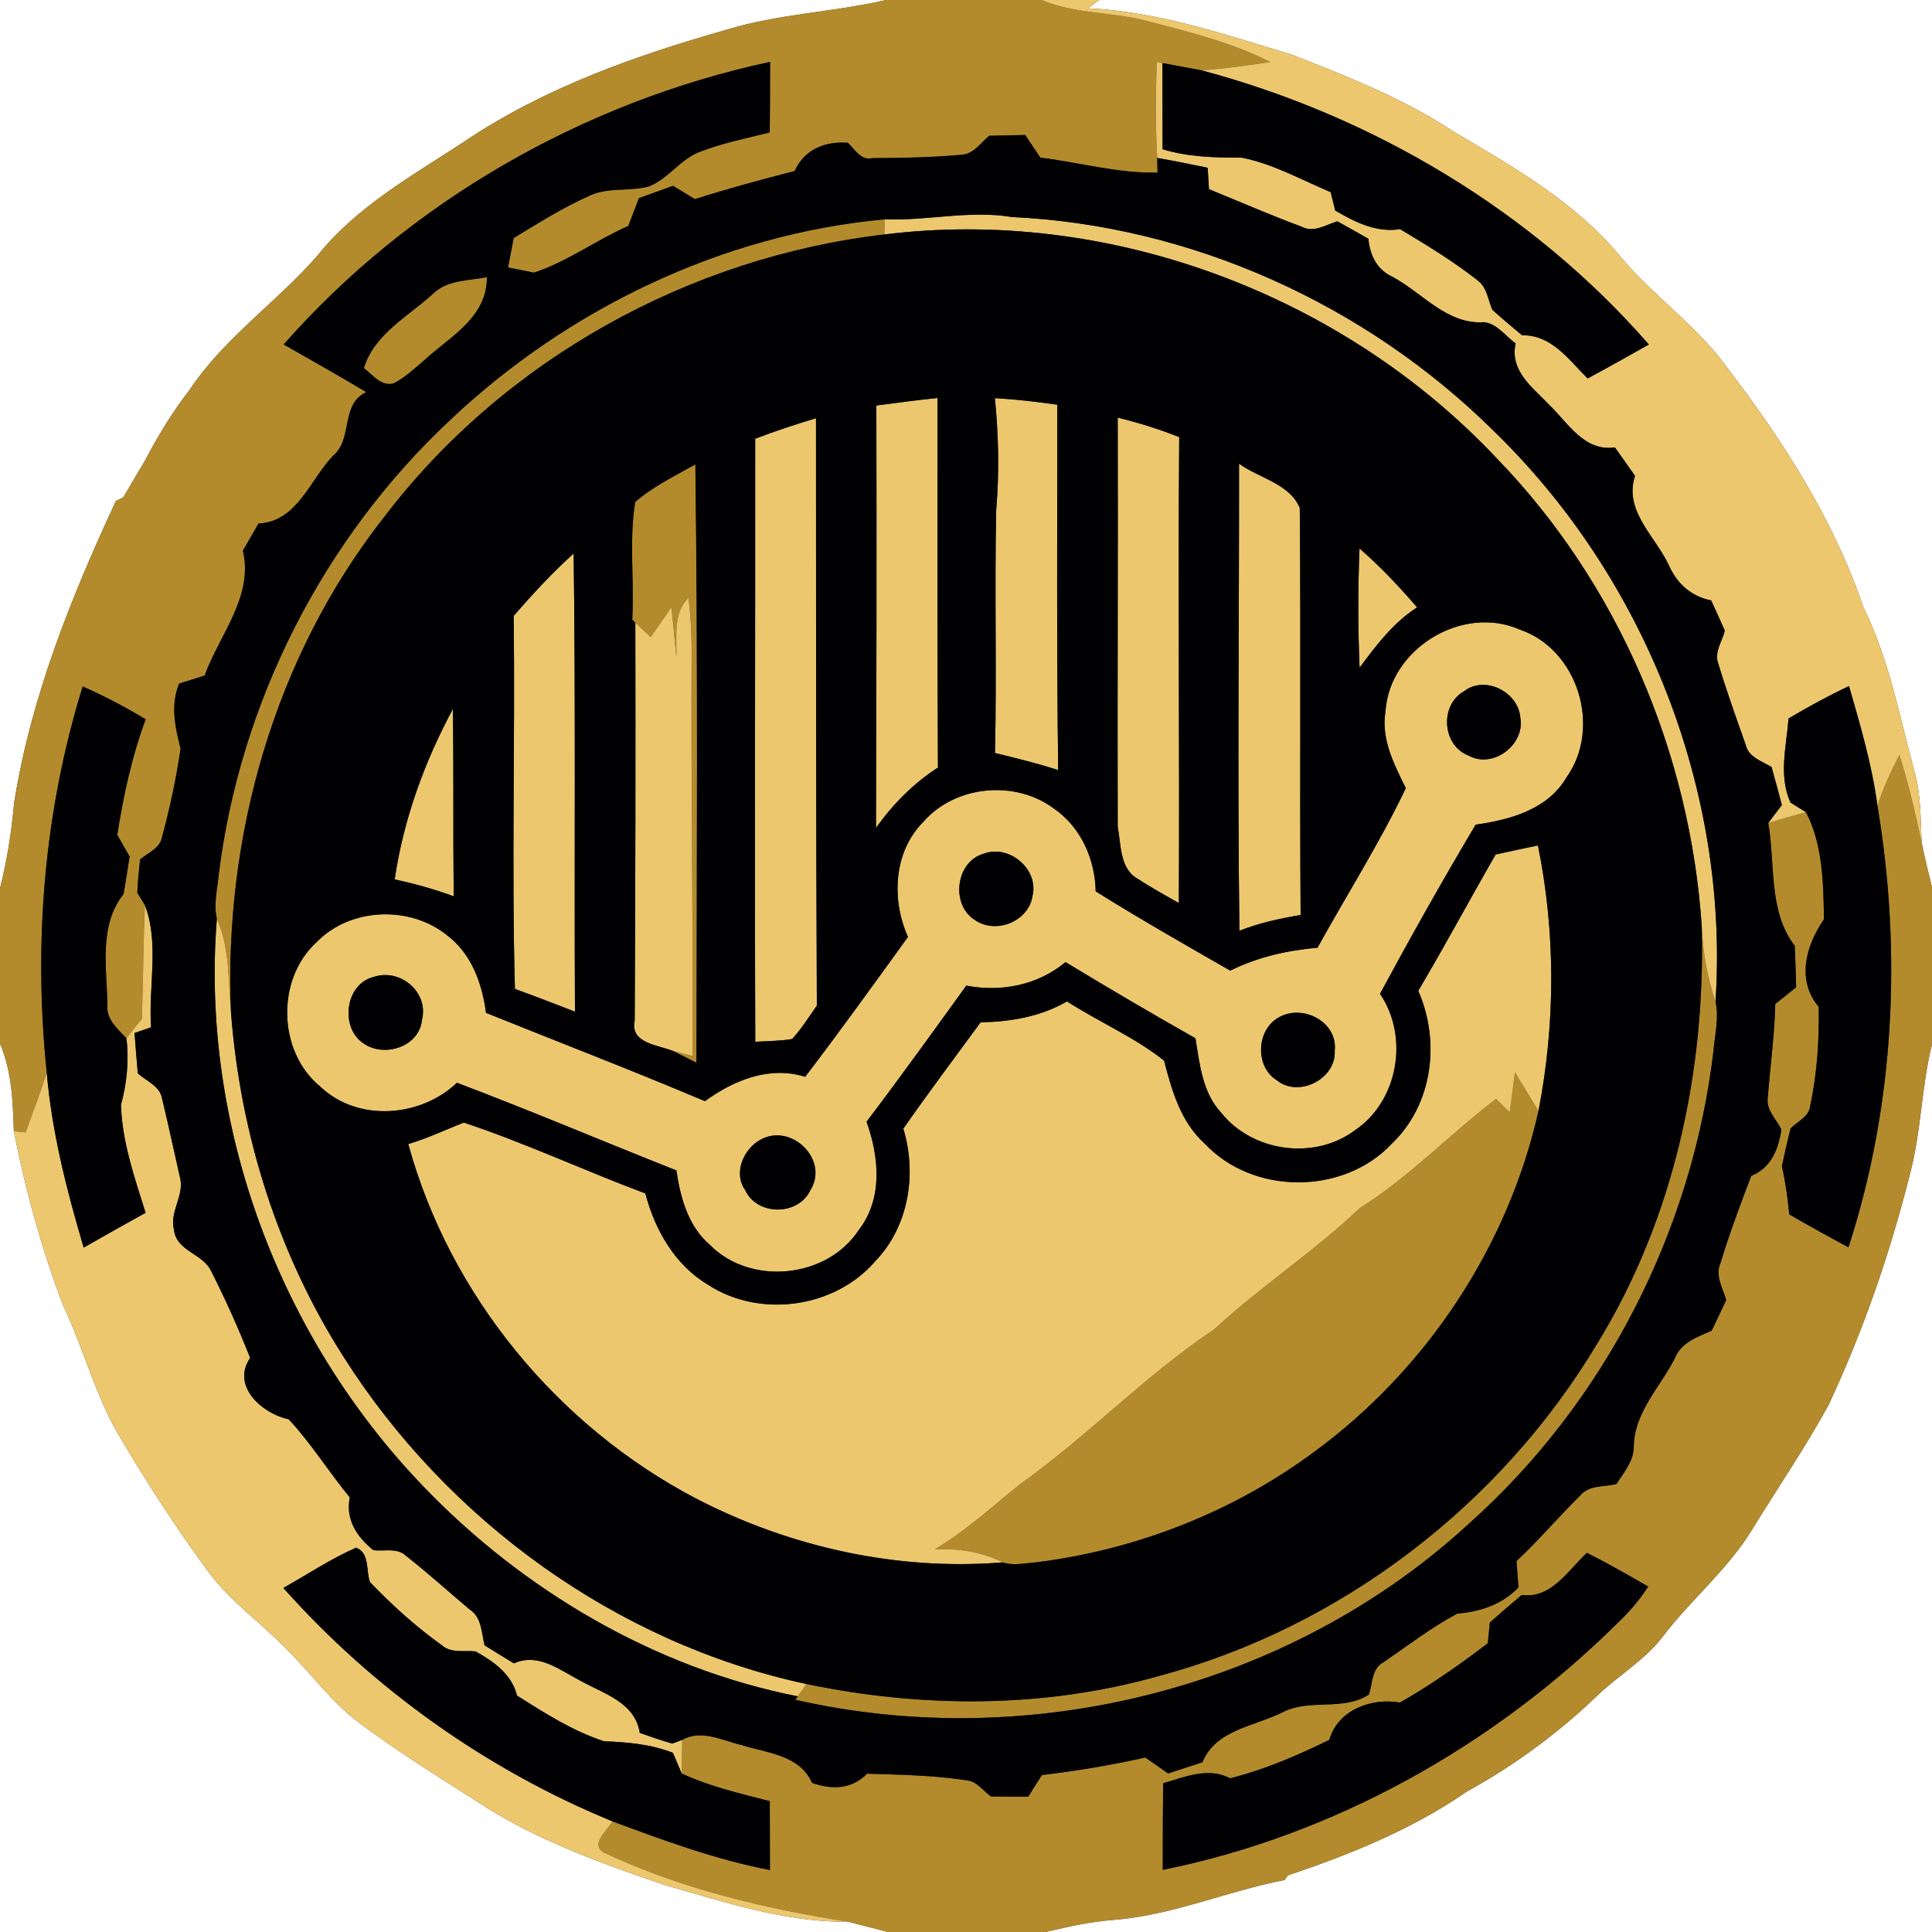 <?xml version="1.0" encoding="UTF-8" ?>
<!DOCTYPE svg PUBLIC "-//W3C//DTD SVG 1.1//EN" "http://www.w3.org/Graphics/SVG/1.1/DTD/svg11.dtd">
<svg width="250pt" height="250pt" viewBox="0 0 250 250" version="1.1" xmlns="http://www.w3.org/2000/svg">
<rect x="0" y="0" width="250" height="250" fill="#333333" stroke="none"/>
<g id="#ffffffff">
<path fill="#ffffff" opacity="1.00" d=" M 0.00 0.00 L 114.66 0.00 C 107.81 1.59 100.72 1.78 93.97 3.86 C 82.16 7.22 70.39 11.38 60.14 18.28 C 53.41 22.70 46.14 26.72 41.05 33.11 C 35.78 39.14 28.98 43.74 24.52 50.47 C 22.28 53.35 20.39 56.47 18.71 59.70 C 17.79 61.25 16.86 62.79 15.96 64.35 C 15.72 64.46 15.24 64.70 15.00 64.82 C 9.20 77.30 4.00 90.22 1.83 103.88 C 1.50 107.61 0.92 111.32 0.00 114.97 L 0.00 0.00 Z" />
<path fill="#ffffff" opacity="1.00" d=" M 142.23 0.00 L 250.00 0.00 L 250.00 114.79 C 249.52 112.89 249.06 110.98 248.67 109.07 C 248.50 106.03 248.60 102.94 247.77 99.98 C 245.81 92.76 244.46 85.32 241.12 78.57 C 237.27 67.22 230.71 57.00 223.46 47.53 C 219.57 42.14 213.99 38.35 209.74 33.28 C 203.95 26.20 195.86 21.62 188.11 17.04 C 181.64 12.76 174.37 9.89 167.18 7.08 C 158.56 4.47 149.89 1.51 140.81 1.07 L 142.23 0.00 Z" />
<path fill="#ffffff" opacity="1.00" d=" M 0.00 135.05 C 1.54 138.64 1.67 142.55 1.79 146.38 C 3.28 153.99 5.38 161.53 8.11 168.79 C 10.89 174.58 12.39 180.94 15.79 186.42 C 19.22 192.18 22.87 197.81 26.84 203.22 C 29.61 207.04 33.52 209.79 36.81 213.13 C 40.19 216.40 42.92 220.36 46.76 223.14 C 51.57 226.72 56.67 229.88 61.72 233.11 C 69.15 238.02 77.61 241.05 85.99 243.91 C 93.75 246.13 101.61 248.75 109.78 248.68 C 111.49 249.10 113.20 249.57 114.92 250.00 L 0.00 250.00 L 0.00 135.05 Z" />
<path fill="#ffffff" opacity="1.00" d=" M 247.12 152.03 C 248.61 146.48 248.61 140.69 250.00 135.12 L 250.00 250.00 L 135.28 250.00 C 138.16 249.32 141.06 248.67 144.02 248.44 C 151.66 247.86 158.76 244.71 166.24 243.27 C 166.34 243.12 166.53 242.83 166.63 242.68 C 174.73 239.95 182.74 236.72 189.80 231.83 C 195.89 228.48 201.54 224.34 206.56 219.53 C 209.28 216.89 212.65 214.96 215.02 211.96 C 218.69 207.07 223.53 203.17 226.73 197.91 C 230.02 192.55 233.59 187.33 236.61 181.81 C 241.08 172.26 244.54 162.25 247.12 152.03 Z" />
</g>
<g id="#b38b2cff">
<path fill="#b38b2c" opacity="1.00" d=" M 114.66 0.00 L 134.75 0.00 C 139.26 1.89 144.25 1.51 148.90 2.84 C 154.16 4.22 159.49 5.54 164.37 8.02 C 161.43 8.48 158.47 8.87 155.50 9.11 C 153.81 8.79 152.11 8.48 150.42 8.16 L 149.70 8.02 C 149.52 12.16 149.51 16.30 149.74 20.44 L 149.79 22.33 C 144.66 22.46 139.68 21.01 134.62 20.40 C 133.96 19.43 133.32 18.45 132.67 17.47 C 131.12 17.50 129.56 17.53 128.01 17.57 C 126.92 18.45 126.04 19.89 124.51 20.02 C 120.65 20.37 116.76 20.45 112.88 20.46 C 111.39 20.82 110.58 19.29 109.72 18.48 C 106.74 18.25 104.10 19.33 102.83 22.13 C 98.50 23.25 94.18 24.41 89.92 25.77 C 89.22 25.34 87.80 24.48 87.09 24.05 C 85.62 24.58 84.15 25.12 82.68 25.64 C 82.22 26.84 81.76 28.04 81.30 29.24 C 77.14 31.07 73.42 33.86 69.10 35.28 C 68.26 35.12 66.58 34.78 65.74 34.61 C 65.92 33.66 66.29 31.75 66.47 30.80 C 69.65 28.88 72.80 26.88 76.20 25.36 C 78.62 24.18 81.40 24.81 83.94 24.13 C 86.40 23.19 87.91 20.75 90.34 19.73 C 93.33 18.55 96.49 17.91 99.60 17.14 C 99.64 14.10 99.65 11.06 99.65 8.01 C 75.58 13.17 53.01 26.07 36.71 44.57 C 40.28 46.62 43.87 48.62 47.39 50.74 C 43.99 52.36 45.75 56.78 43.07 59.00 C 40.09 62.15 38.45 67.49 33.45 67.75 C 32.77 68.91 32.10 70.08 31.43 71.25 C 32.84 77.21 28.39 82.13 26.48 87.42 C 25.38 87.77 24.28 88.11 23.18 88.46 C 22.04 91.24 22.65 94.08 23.37 96.86 C 22.81 100.71 21.99 104.53 20.98 108.28 C 20.72 109.77 19.15 110.34 18.13 111.21 C 17.98 112.64 17.82 114.08 17.77 115.53 C 18.02 115.93 18.51 116.72 18.75 117.12 C 18.55 122.03 18.51 126.94 18.36 131.86 C 17.66 132.67 17.00 133.50 16.36 134.36 C 15.25 133.13 13.73 131.95 13.90 130.09 C 13.83 125.28 12.74 119.76 15.99 115.69 C 16.27 114.07 16.52 112.45 16.77 110.83 C 16.37 110.13 15.57 108.73 15.17 108.03 C 15.98 102.96 17.05 97.90 18.85 93.08 C 16.22 91.50 13.51 90.06 10.70 88.83 C 5.70 104.95 4.31 122.03 6.05 138.80 C 5.22 141.41 4.24 143.97 3.31 146.54 C 2.93 146.50 2.17 146.42 1.79 146.38 C 1.67 142.55 1.54 138.64 0.00 135.05 L 0.00 114.97 C 0.92 111.32 1.50 107.61 1.83 103.88 C 4.00 90.22 9.20 77.30 15.00 64.82 C 15.24 64.70 15.72 64.46 15.96 64.35 C 16.86 62.79 17.79 61.25 18.71 59.70 C 20.39 56.47 22.28 53.35 24.52 50.47 C 28.98 43.74 35.78 39.14 41.05 33.11 C 46.14 26.72 53.41 22.70 60.14 18.28 C 70.39 11.38 82.16 7.22 93.97 3.86 C 100.72 1.78 107.81 1.59 114.66 0.00 Z" />
<path fill="#b38b2c" opacity="1.00" d=" M 58.26 54.34 C 73.50 39.93 93.53 30.30 114.48 28.38 L 114.44 30.34 C 89.16 33.30 65.28 46.53 49.80 66.79 C 35.54 84.87 28.90 108.24 29.90 131.13 C 29.50 127.02 29.79 122.74 28.06 118.88 C 27.61 116.98 28.14 115.02 28.31 113.11 C 31.07 90.83 41.86 69.67 58.26 54.34 Z" />
<path fill="#b38b2c" opacity="1.00" d=" M 55.98 38.06 C 57.85 36.19 60.60 36.34 63.01 35.86 C 63.01 41.20 58.14 43.58 54.76 46.74 C 53.55 47.78 52.36 48.87 50.94 49.61 C 49.28 50.03 48.23 48.50 47.09 47.63 C 48.43 43.22 52.77 40.98 55.98 38.06 Z" />
<path fill="#b38b2c" opacity="1.00" d=" M 82.19 64.96 C 84.51 62.94 87.32 61.59 89.98 60.09 C 90.32 85.89 90.16 111.71 90.12 137.52 C 89.11 137.01 88.10 136.51 87.10 136.00 C 87.72 136.16 88.97 136.48 89.60 136.64 C 89.72 119.11 89.39 101.58 89.50 84.05 C 89.50 81.81 89.34 79.57 89.10 77.34 C 87.03 79.38 87.62 82.40 87.51 85.00 C 87.32 82.86 87.11 80.73 86.88 78.59 C 85.98 79.88 85.09 81.16 84.20 82.45 C 83.53 81.82 82.87 81.19 82.21 80.57 L 81.81 80.19 C 82.10 75.13 81.38 69.98 82.19 64.96 Z" />
<path fill="#b38b2c" opacity="1.00" d=" M 242.94 104.26 C 243.67 101.99 244.69 99.82 245.78 97.70 C 246.97 101.42 247.85 105.24 248.67 109.07 C 249.06 110.98 249.52 112.89 250.00 114.79 L 250.00 135.12 C 248.61 140.69 248.61 146.48 247.12 152.03 C 244.54 162.25 241.08 172.26 236.61 181.81 C 233.59 187.33 230.02 192.55 226.73 197.91 C 223.53 203.17 218.69 207.07 215.02 211.96 C 212.65 214.96 209.28 216.89 206.56 219.53 C 201.54 224.34 195.89 228.48 189.80 231.83 C 182.74 236.72 174.73 239.95 166.63 242.68 C 166.53 242.83 166.34 243.12 166.24 243.27 C 158.76 244.71 151.66 247.86 144.02 248.44 C 141.06 248.67 138.16 249.32 135.28 250.00 L 114.92 250.00 C 113.20 249.57 111.49 249.10 109.78 248.68 C 98.96 246.97 88.13 244.43 78.19 239.74 C 76.23 238.69 78.66 236.82 79.25 235.68 C 85.91 238.16 92.62 240.63 99.63 241.98 C 99.62 239.01 99.61 236.04 99.61 233.07 C 95.75 232.07 91.83 231.18 88.21 229.49 C 88.23 228.04 88.26 226.59 88.28 225.14 C 90.77 223.74 93.45 225.22 95.94 225.80 C 99.29 226.86 103.44 227.05 105.08 230.70 C 107.64 231.60 110.21 231.56 112.20 229.51 C 116.52 229.65 120.85 229.71 125.12 230.38 C 126.45 230.51 127.22 231.77 128.24 232.46 C 129.84 232.48 131.45 232.48 133.05 232.48 C 133.64 231.54 134.23 230.62 134.82 229.69 C 139.32 229.15 143.79 228.41 148.21 227.42 C 149.18 228.10 150.17 228.79 151.15 229.48 C 152.63 229.00 154.11 228.53 155.59 228.04 C 157.33 223.81 162.29 223.40 165.92 221.59 C 169.45 219.73 173.69 221.48 177.13 219.28 C 177.62 217.85 177.47 215.92 179.01 215.10 C 182.15 212.95 185.20 210.60 188.56 208.80 C 191.57 208.55 194.36 207.63 196.49 205.41 C 196.43 204.56 196.30 202.86 196.23 202.01 C 199.12 199.30 201.69 196.26 204.51 193.48 C 205.66 192.14 207.59 192.42 209.15 192.04 C 210.15 190.50 211.46 189.00 211.41 187.06 C 211.53 182.69 214.86 179.44 216.73 175.74 C 217.55 173.70 219.64 173.00 221.49 172.19 C 222.13 170.87 222.75 169.55 223.37 168.22 C 222.92 166.67 221.90 165.07 222.63 163.44 C 223.79 159.62 225.19 155.88 226.61 152.15 C 229.18 151.13 230.11 148.73 230.51 146.19 C 229.91 144.85 228.54 143.69 228.74 142.11 C 229.06 138.04 229.62 133.99 229.72 129.91 C 230.62 129.19 231.52 128.48 232.42 127.76 C 232.37 125.97 232.32 124.18 232.24 122.39 C 228.79 117.91 229.74 111.77 228.81 106.49 C 230.42 106.01 232.05 105.54 233.69 105.10 C 235.88 109.27 235.95 114.33 236.02 118.96 C 233.69 122.34 232.42 126.80 235.34 130.28 C 235.41 134.56 235.15 138.88 234.24 143.07 C 234.12 144.53 232.57 145.11 231.70 146.02 C 231.29 147.64 230.92 149.27 230.58 150.91 C 231.05 152.96 231.32 155.04 231.53 157.14 C 234.05 158.61 236.61 160.02 239.19 161.40 C 245.15 143.03 246.12 123.26 242.94 104.26 M 205.35 200.94 C 202.88 203.21 200.78 206.89 196.91 206.39 C 195.52 207.55 194.15 208.75 192.79 209.95 C 192.72 210.62 192.59 211.97 192.52 212.64 C 188.88 215.41 185.13 218.04 181.16 220.31 C 177.47 219.67 173.11 221.25 172.02 225.13 C 167.90 227.16 163.65 228.98 159.19 230.11 C 156.32 228.63 153.34 229.93 150.51 230.75 C 150.47 234.49 150.46 238.22 150.46 241.96 C 172.61 237.48 193.14 225.98 209.19 210.14 C 210.73 208.69 212.13 207.09 213.27 205.30 C 210.66 203.79 208.04 202.29 205.35 200.94 Z" />
<path fill="#b38b2c" opacity="1.00" d=" M 220.20 119.81 C 220.35 123.14 220.89 126.44 221.99 129.60 C 222.47 131.72 221.89 133.89 221.72 136.02 C 218.97 159.32 207.62 181.51 190.10 197.14 C 167.06 218.39 133.41 226.91 102.92 219.95 L 103.24 219.51 C 103.52 219.11 104.07 218.31 104.35 217.91 C 119.36 221.03 135.12 221.07 149.93 216.88 C 173.53 210.59 194.26 194.68 206.75 173.74 C 216.62 157.64 220.71 138.56 220.20 119.81 Z" />
<path fill="#b38b2c" opacity="1.00" d=" M 196.03 138.76 C 197.04 140.42 198.06 142.09 199.08 143.76 C 195.13 161.36 184.52 177.29 169.98 187.93 C 159.52 195.66 147.02 200.54 134.13 202.16 C 132.68 202.26 131.17 202.65 129.75 202.17 C 127.02 200.77 124.00 200.39 120.97 200.47 C 124.96 198.12 128.37 194.96 131.97 192.07 C 140.72 185.85 148.17 177.98 157.12 172.01 C 163.12 166.45 170.01 161.98 175.94 156.34 C 182.35 152.31 187.59 146.78 193.58 142.20 C 194.02 142.63 194.91 143.50 195.36 143.93 C 195.58 142.21 195.80 140.48 196.03 138.76 Z" />
</g>
<g id="#ecc76eff">
<path fill="#ecc76e" opacity="1.00" d=" M 134.75 0.00 L 142.23 0.00 L 140.81 1.07 C 149.89 1.51 158.56 4.47 167.18 7.08 C 174.37 9.89 181.64 12.76 188.11 17.04 C 195.86 21.62 203.95 26.20 209.74 33.28 C 213.99 38.35 219.57 42.14 223.46 47.53 C 230.71 57.00 237.27 67.22 241.12 78.57 C 244.46 85.32 245.81 92.76 247.77 99.98 C 248.60 102.94 248.50 106.03 248.67 109.07 C 247.85 105.24 246.97 101.42 245.78 97.70 C 244.69 99.82 243.67 101.99 242.94 104.26 C 242.24 98.99 240.73 93.87 239.26 88.78 C 236.58 90.04 233.98 91.46 231.44 92.97 C 231.16 96.59 230.12 100.36 231.69 103.85 C 232.19 104.16 233.19 104.79 233.69 105.10 C 232.05 105.54 230.42 106.01 228.81 106.49 C 229.25 105.91 230.13 104.75 230.57 104.17 C 230.14 102.53 229.70 100.89 229.24 99.26 C 228.02 98.49 226.31 98.03 225.91 96.44 C 224.67 92.90 223.39 89.36 222.31 85.76 C 221.83 84.33 222.87 82.96 223.19 81.61 C 222.61 80.29 222.02 78.99 221.42 77.69 C 218.88 77.20 217.00 75.53 215.97 73.19 C 214.25 69.43 210.07 66.13 211.57 61.58 C 210.71 60.35 209.85 59.12 208.97 57.90 C 205.00 58.44 202.97 54.82 200.52 52.44 C 198.37 50.17 195.33 48.03 196.12 44.44 C 194.81 43.49 193.73 41.89 192.05 41.69 C 187.24 42.04 184.07 37.89 180.17 35.81 C 178.16 34.89 177.26 33.01 177.07 30.90 C 175.73 30.13 174.40 29.38 173.05 28.64 C 171.56 29.09 170.00 30.17 168.44 29.34 C 164.39 27.84 160.44 26.11 156.44 24.48 C 156.40 23.79 156.31 22.40 156.27 21.71 C 154.10 21.26 151.92 20.81 149.74 20.44 C 149.51 16.30 149.52 12.16 149.70 8.02 L 150.42 8.16 C 150.42 11.88 150.43 15.59 150.44 19.31 C 153.77 20.33 157.23 20.40 160.68 20.40 C 164.74 21.20 168.41 23.27 172.19 24.87 C 172.34 25.46 172.63 26.65 172.78 27.25 C 175.35 28.74 178.09 30.14 181.17 29.65 C 184.62 31.72 188.08 33.81 191.24 36.31 C 192.43 37.21 192.55 38.82 193.11 40.09 C 194.37 41.22 195.65 42.31 196.96 43.39 C 200.76 43.29 203.03 46.58 205.44 48.97 C 208.10 47.54 210.73 46.06 213.36 44.58 C 198.27 27.28 177.62 15.01 155.50 9.11 C 158.47 8.87 161.43 8.48 164.37 8.02 C 159.49 5.54 154.16 4.22 148.90 2.84 C 144.25 1.51 139.26 1.89 134.75 0.00 Z" />
<path fill="#ecc76e" opacity="1.00" d=" M 114.48 28.38 C 119.98 28.59 125.45 27.17 130.93 28.08 C 154.18 29.17 176.75 39.40 193.26 55.74 C 212.84 74.72 223.77 102.36 221.99 129.60 C 220.89 126.44 220.35 123.14 220.20 119.81 C 218.69 97.40 209.35 75.49 193.69 59.32 C 173.72 38.08 143.42 26.74 114.44 30.34 L 114.48 28.38 Z" />
<path fill="#ecc76e" opacity="1.00" d=" M 113.40 52.47 C 116.04 52.14 118.67 51.76 121.32 51.50 C 121.32 67.44 121.28 83.38 121.37 99.32 C 118.20 101.37 115.54 104.06 113.35 107.13 C 113.42 88.91 113.44 70.69 113.40 52.47 Z" />
<path fill="#ecc76e" opacity="1.00" d=" M 128.74 51.52 C 131.44 51.67 134.13 51.98 136.81 52.37 C 136.82 68.13 136.72 83.89 136.93 99.65 C 134.24 98.78 131.50 98.11 128.75 97.44 C 128.99 86.95 128.68 76.44 128.91 65.95 C 129.32 61.14 129.21 56.32 128.74 51.52 Z" />
<path fill="#ecc76e" opacity="1.00" d=" M 97.72 56.77 C 100.31 55.78 102.94 54.91 105.59 54.12 C 105.60 79.45 105.58 104.79 105.70 130.13 C 104.67 131.59 103.72 133.13 102.50 134.45 C 100.92 134.72 99.31 134.70 97.73 134.81 C 97.64 108.80 97.74 82.78 97.72 56.77 Z" />
<path fill="#ecc76e" opacity="1.00" d=" M 144.63 54.04 C 147.33 54.70 150.00 55.53 152.59 56.56 C 152.42 76.66 152.65 96.76 152.54 116.86 C 150.78 115.84 148.98 114.88 147.28 113.75 C 144.88 112.49 145.07 109.27 144.63 106.96 C 144.58 89.32 144.68 71.68 144.63 54.04 Z" />
<path fill="#ecc76e" opacity="1.00" d=" M 160.33 60.00 C 162.91 61.87 166.92 62.60 168.19 65.74 C 168.35 83.29 168.17 100.85 168.30 118.40 C 165.61 118.85 162.93 119.43 160.38 120.44 C 160.11 100.29 160.35 80.14 160.33 60.00 Z" />
<path fill="#ecc76e" opacity="1.00" d=" M 175.92 70.97 C 178.61 73.30 181.05 75.90 183.37 78.59 C 180.29 80.58 178.08 83.50 175.93 86.40 C 175.71 81.26 175.71 76.11 175.92 70.97 Z" />
<path fill="#ecc76e" opacity="1.00" d=" M 66.47 79.69 C 68.92 76.87 71.46 74.12 74.23 71.62 C 74.50 91.38 74.30 111.15 74.40 130.91 C 71.81 129.92 69.24 128.90 66.63 127.97 C 66.19 111.88 66.67 95.78 66.47 79.69 Z" />
<path fill="#ecc76e" opacity="1.00" d=" M 87.51 85.00 C 87.62 82.40 87.03 79.38 89.10 77.34 C 89.34 79.57 89.50 81.81 89.50 84.05 C 89.39 101.58 89.72 119.11 89.60 136.64 C 88.97 136.48 87.72 136.16 87.10 136.00 C 85.13 135.20 81.50 135.02 82.13 132.06 C 82.22 114.90 82.25 97.73 82.21 80.57 C 82.87 81.19 83.53 81.82 84.20 82.45 C 85.09 81.16 85.98 79.88 86.88 78.59 C 87.11 80.73 87.32 82.86 87.51 85.00 Z" />
<path fill="#ecc76e" opacity="1.00" d=" M 179.28 92.07 C 179.78 83.97 189.20 78.19 196.65 81.46 C 204.19 84.02 207.30 94.17 202.70 100.60 C 200.27 104.76 195.39 106.09 190.95 106.71 C 186.66 113.91 182.55 121.23 178.57 128.60 C 182.37 134.15 180.94 142.50 175.31 146.27 C 170.08 150.17 162.08 149.07 158.03 144.00 C 155.59 141.38 155.24 137.71 154.69 134.35 C 149.03 131.16 143.44 127.86 137.88 124.50 C 134.28 127.48 129.58 128.41 125.04 127.54 C 120.78 133.44 116.53 139.35 112.13 145.15 C 113.76 149.67 114.26 155.08 111.16 159.11 C 107.07 165.43 97.15 166.44 91.87 161.10 C 89.04 158.68 88.05 154.99 87.52 151.45 C 78.04 147.70 68.66 143.71 59.13 140.11 C 54.42 144.60 46.27 145.23 41.44 140.60 C 35.93 136.10 35.71 126.72 40.95 121.93 C 45.31 117.41 53.10 117.12 57.92 121.08 C 61.03 123.44 62.40 127.31 62.89 131.06 C 72.33 134.87 81.85 138.52 91.22 142.49 C 94.93 139.78 99.59 137.88 104.19 139.34 C 108.73 133.39 113.10 127.31 117.49 121.24 C 115.34 116.44 115.60 110.27 119.44 106.39 C 123.57 101.60 131.38 100.87 136.41 104.65 C 139.87 107.04 141.71 111.20 141.78 115.34 C 147.49 118.91 153.35 122.25 159.19 125.60 C 162.74 123.84 166.53 122.99 170.49 122.63 C 174.29 115.75 178.53 109.07 181.91 101.99 C 180.39 98.89 178.69 95.65 179.28 92.07 M 189.42 89.47 C 186.26 91.25 186.62 96.50 190.04 97.77 C 193.17 99.53 197.36 96.37 196.73 92.89 C 196.51 89.56 192.13 87.31 189.42 89.47 M 127.29 110.47 C 123.65 111.49 123.00 117.08 126.14 119.04 C 128.85 120.95 133.13 119.24 133.61 115.91 C 134.43 112.45 130.57 109.23 127.29 110.47 M 48.34 126.42 C 44.67 127.32 43.96 132.95 47.02 135.00 C 49.71 136.92 54.30 135.45 54.61 131.93 C 55.49 128.36 51.74 125.25 48.34 126.42 M 165.51 131.63 C 162.55 133.23 162.36 138.04 165.24 139.80 C 168.06 142.08 172.90 139.61 172.71 135.99 C 173.14 132.25 168.60 129.89 165.51 131.63 M 98.40 147.48 C 96.20 148.69 94.86 151.79 96.43 154.01 C 97.97 157.34 103.30 157.35 104.86 154.01 C 107.33 150.09 102.40 145.25 98.40 147.48 Z" />
<path fill="#ecc76e" opacity="1.00" d=" M 51.07 113.80 C 52.20 106.08 54.91 98.61 58.60 91.75 C 58.72 99.83 58.62 107.91 58.71 115.98 C 56.22 115.07 53.67 114.35 51.07 113.80 Z" />
<path fill="#ecc76e" opacity="1.00" d=" M 193.54 110.57 C 195.36 110.18 197.18 109.77 199.01 109.40 C 201.31 120.72 201.28 132.43 199.08 143.76 C 198.06 142.09 197.04 140.42 196.03 138.76 C 195.80 140.48 195.58 142.21 195.36 143.93 C 194.91 143.50 194.02 142.63 193.58 142.20 C 187.59 146.78 182.35 152.31 175.94 156.34 C 170.01 161.98 163.12 166.45 157.12 172.01 C 148.17 177.98 140.72 185.85 131.97 192.07 C 128.37 194.96 124.96 198.12 120.97 200.47 C 124.00 200.39 127.02 200.77 129.75 202.17 C 116.11 203.29 102.18 200.20 90.05 193.90 C 72.13 184.52 58.18 167.59 52.83 148.04 C 55.30 147.31 57.62 146.20 60.01 145.26 C 67.98 147.90 75.63 151.49 83.51 154.43 C 84.74 159.16 87.34 163.70 91.64 166.26 C 98.32 170.60 107.97 169.28 113.21 163.25 C 117.58 158.76 118.68 151.94 116.89 146.05 C 120.13 141.40 123.54 136.86 126.89 132.29 C 130.77 132.21 134.68 131.56 138.07 129.58 C 142.19 132.24 146.79 134.20 150.63 137.24 C 151.63 141.12 152.80 145.21 155.90 147.99 C 162.16 154.66 173.85 154.66 180.10 147.99 C 185.40 142.93 186.41 134.77 183.52 128.21 C 186.98 122.39 190.16 116.42 193.54 110.57 Z" />
<path fill="#ecc76e" opacity="1.00" d=" M 18.75 117.12 C 20.65 122.07 19.18 127.71 19.55 132.93 C 19.02 133.11 17.94 133.49 17.41 133.67 C 17.54 135.41 17.68 137.14 17.83 138.88 C 18.91 139.89 20.66 140.50 20.96 142.10 C 21.77 145.46 22.50 148.85 23.26 152.23 C 23.97 154.60 21.88 156.79 22.52 159.14 C 22.79 161.88 26.23 162.20 27.31 164.45 C 29.17 168.12 30.86 171.89 32.37 175.71 C 29.88 179.36 33.94 182.94 37.35 183.65 C 40.27 186.77 42.54 190.46 45.26 193.76 C 44.69 196.64 46.18 198.86 48.31 200.59 C 49.71 200.77 51.43 200.23 52.57 201.35 C 55.38 203.55 58.03 205.96 60.77 208.26 C 62.35 209.28 62.30 211.28 62.71 212.91 C 63.97 213.69 65.23 214.48 66.50 215.24 C 69.70 213.81 72.47 216.14 75.17 217.52 C 78.17 219.18 82.18 220.30 82.79 224.24 C 84.18 224.72 85.57 225.21 86.99 225.62 L 88.28 225.14 C 88.26 226.59 88.23 228.04 88.21 229.49 C 87.93 228.82 87.36 227.48 87.08 226.82 C 84.23 225.70 81.20 225.43 78.17 225.32 C 74.12 224.01 70.49 221.67 66.91 219.42 C 66.21 216.63 63.90 215.01 61.53 213.69 C 60.06 213.54 58.34 213.96 57.13 212.86 C 53.78 210.47 50.72 207.69 47.87 204.72 C 47.33 203.23 47.88 200.97 46.08 200.27 C 42.79 201.72 39.79 203.72 36.67 205.48 C 48.31 218.57 63.04 229.03 79.25 235.68 C 78.66 236.82 76.23 238.69 78.19 239.74 C 88.13 244.43 98.96 246.97 109.78 248.68 C 101.61 248.75 93.75 246.13 85.99 243.91 C 77.61 241.05 69.15 238.02 61.72 233.11 C 56.67 229.88 51.57 226.72 46.76 223.14 C 42.92 220.36 40.19 216.40 36.81 213.13 C 33.52 209.79 29.61 207.04 26.84 203.22 C 22.87 197.81 19.22 192.18 15.79 186.42 C 12.39 180.94 10.89 174.58 8.11 168.79 C 5.38 161.53 3.28 153.99 1.79 146.38 C 2.17 146.42 2.93 146.50 3.31 146.54 C 4.24 143.97 5.22 141.41 6.05 138.80 C 6.71 146.51 8.64 154.04 10.83 161.44 C 13.49 159.92 16.16 158.41 18.84 156.93 C 17.41 152.40 15.81 147.79 15.65 143.00 C 16.41 140.17 16.71 137.28 16.36 134.36 C 17.00 133.50 17.66 132.67 18.36 131.86 C 18.51 126.94 18.55 122.03 18.75 117.12 Z" />
<path fill="#ecc76e" opacity="1.00" d=" M 28.06 118.88 C 29.79 122.74 29.50 127.02 29.90 131.13 C 31.12 146.83 35.97 162.29 44.47 175.59 C 57.88 196.73 79.78 212.64 104.35 217.91 C 104.07 218.31 103.52 219.11 103.24 219.51 C 84.77 215.87 67.71 205.83 54.72 192.28 C 36.16 172.96 25.92 145.65 28.06 118.88 Z" />
</g>
<g id="#010103ff">
<path fill="#010103" opacity="1.00" d=" M 36.71 44.57 C 53.01 26.07 75.58 13.17 99.65 8.01 C 99.65 11.06 99.64 14.10 99.60 17.14 C 96.49 17.91 93.33 18.55 90.34 19.73 C 87.91 20.75 86.40 23.19 83.94 24.13 C 81.40 24.81 78.62 24.18 76.20 25.36 C 72.80 26.88 69.65 28.88 66.47 30.80 C 66.29 31.75 65.92 33.66 65.74 34.61 C 66.58 34.78 68.26 35.12 69.10 35.28 C 73.42 33.86 77.14 31.07 81.30 29.24 C 81.76 28.04 82.22 26.84 82.68 25.64 C 84.15 25.12 85.62 24.58 87.09 24.05 C 87.80 24.48 89.22 25.34 89.92 25.77 C 94.18 24.41 98.50 23.25 102.83 22.13 C 104.10 19.33 106.74 18.25 109.72 18.48 C 110.58 19.29 111.39 20.82 112.88 20.46 C 116.76 20.45 120.65 20.37 124.51 20.02 C 126.04 19.89 126.92 18.45 128.01 17.57 C 129.56 17.53 131.12 17.50 132.67 17.47 C 133.32 18.45 133.96 19.43 134.62 20.40 C 139.68 21.01 144.66 22.46 149.79 22.33 L 149.74 20.44 C 151.92 20.81 154.10 21.26 156.27 21.71 C 156.31 22.40 156.40 23.79 156.44 24.48 C 160.44 26.11 164.39 27.84 168.44 29.34 C 170.00 30.17 171.56 29.09 173.05 28.64 C 174.40 29.38 175.73 30.13 177.07 30.90 C 177.26 33.01 178.16 34.89 180.17 35.81 C 184.07 37.89 187.24 42.04 192.05 41.69 C 193.73 41.89 194.81 43.49 196.12 44.44 C 195.33 48.03 198.37 50.17 200.52 52.44 C 202.97 54.82 205.00 58.44 208.97 57.90 C 209.85 59.12 210.71 60.35 211.57 61.58 C 210.07 66.13 214.25 69.43 215.97 73.19 C 217.00 75.53 218.88 77.20 221.42 77.69 C 222.02 78.99 222.61 80.29 223.19 81.61 C 222.87 82.96 221.83 84.33 222.31 85.76 C 223.39 89.36 224.67 92.90 225.91 96.44 C 226.31 98.03 228.02 98.49 229.24 99.26 C 229.70 100.89 230.14 102.53 230.57 104.17 C 230.13 104.75 229.25 105.91 228.81 106.49 C 229.74 111.77 228.79 117.91 232.24 122.39 C 232.32 124.18 232.37 125.97 232.42 127.76 C 231.52 128.48 230.62 129.19 229.72 129.91 C 229.62 133.99 229.06 138.04 228.74 142.11 C 228.54 143.69 229.91 144.85 230.51 146.19 C 230.11 148.73 229.18 151.13 226.61 152.15 C 225.19 155.88 223.79 159.62 222.63 163.44 C 221.90 165.07 222.92 166.67 223.37 168.22 C 222.75 169.55 222.13 170.87 221.49 172.19 C 219.64 173.00 217.55 173.70 216.73 175.74 C 214.86 179.44 211.53 182.69 211.41 187.06 C 211.46 189.00 210.15 190.50 209.15 192.04 C 207.59 192.42 205.66 192.14 204.51 193.48 C 201.69 196.26 199.12 199.30 196.23 202.01 C 196.30 202.86 196.43 204.56 196.49 205.41 C 194.36 207.63 191.57 208.55 188.56 208.80 C 185.20 210.60 182.15 212.95 179.01 215.10 C 177.47 215.92 177.62 217.85 177.13 219.28 C 173.69 221.48 169.45 219.73 165.92 221.59 C 162.29 223.40 157.33 223.81 155.59 228.04 C 154.11 228.53 152.63 229.00 151.15 229.48 C 150.17 228.79 149.18 228.10 148.21 227.42 C 143.79 228.41 139.32 229.15 134.82 229.69 C 134.23 230.62 133.64 231.54 133.05 232.48 C 131.45 232.48 129.84 232.48 128.24 232.46 C 127.22 231.77 126.45 230.51 125.12 230.38 C 120.85 229.71 116.52 229.65 112.20 229.51 C 110.21 231.56 107.64 231.60 105.08 230.70 C 103.44 227.05 99.29 226.86 95.94 225.80 C 93.45 225.22 90.77 223.74 88.28 225.14 L 86.99 225.62 C 85.57 225.21 84.18 224.72 82.79 224.24 C 82.18 220.30 78.17 219.18 75.17 217.52 C 72.47 216.14 69.70 213.81 66.50 215.24 C 65.23 214.48 63.97 213.69 62.71 212.91 C 62.30 211.28 62.35 209.28 60.77 208.26 C 58.03 205.96 55.38 203.55 52.57 201.35 C 51.43 200.23 49.71 200.77 48.31 200.59 C 46.18 198.86 44.69 196.64 45.26 193.76 C 42.54 190.46 40.27 186.77 37.35 183.65 C 33.94 182.94 29.88 179.36 32.37 175.71 C 30.86 171.89 29.17 168.12 27.31 164.45 C 26.23 162.20 22.79 161.88 22.52 159.14 C 21.88 156.79 23.97 154.60 23.26 152.23 C 22.50 148.85 21.77 145.46 20.96 142.10 C 20.66 140.50 18.91 139.89 17.83 138.88 C 17.68 137.14 17.54 135.41 17.41 133.67 C 17.94 133.49 19.02 133.11 19.55 132.93 C 19.18 127.71 20.65 122.07 18.75 117.12 C 18.51 116.72 18.02 115.93 17.77 115.53 C 17.82 114.08 17.98 112.64 18.13 111.21 C 19.15 110.34 20.72 109.77 20.98 108.28 C 21.99 104.53 22.81 100.71 23.37 96.86 C 22.65 94.08 22.04 91.24 23.18 88.46 C 24.28 88.11 25.38 87.77 26.48 87.42 C 28.39 82.13 32.84 77.21 31.43 71.25 C 32.10 70.08 32.77 68.91 33.45 67.75 C 38.45 67.49 40.09 62.15 43.07 59.00 C 45.75 56.78 43.99 52.36 47.39 50.74 C 43.87 48.62 40.28 46.62 36.71 44.57 M 114.48 28.38 C 93.53 30.30 73.50 39.93 58.26 54.34 C 41.86 69.67 31.07 90.83 28.31 113.11 C 28.14 115.02 27.61 116.98 28.06 118.88 C 25.92 145.65 36.16 172.96 54.72 192.28 C 67.71 205.83 84.77 215.87 103.24 219.51 L 102.92 219.95 C 133.41 226.91 167.06 218.39 190.10 197.14 C 207.62 181.51 218.97 159.32 221.72 136.02 C 221.89 133.89 222.47 131.72 221.99 129.60 C 223.77 102.36 212.84 74.72 193.26 55.74 C 176.75 39.40 154.18 29.17 130.93 28.08 C 125.45 27.17 119.98 28.59 114.48 28.38 M 55.98 38.06 C 52.77 40.98 48.43 43.22 47.09 47.63 C 48.23 48.50 49.28 50.03 50.94 49.61 C 52.36 48.87 53.55 47.78 54.76 46.74 C 58.14 43.58 63.01 41.20 63.01 35.86 C 60.60 36.34 57.85 36.19 55.98 38.06 Z" />
<path fill="#010103" opacity="1.00" d=" M 150.42 8.16 C 152.11 8.48 153.81 8.79 155.50 9.11 C 177.62 15.01 198.27 27.28 213.36 44.58 C 210.73 46.06 208.10 47.54 205.44 48.97 C 203.03 46.58 200.76 43.29 196.96 43.39 C 195.65 42.31 194.37 41.22 193.11 40.09 C 192.55 38.82 192.43 37.21 191.24 36.31 C 188.08 33.81 184.62 31.72 181.17 29.65 C 178.09 30.14 175.35 28.74 172.78 27.25 C 172.63 26.65 172.34 25.46 172.19 24.87 C 168.41 23.27 164.74 21.20 160.68 20.40 C 157.23 20.40 153.77 20.33 150.44 19.31 C 150.43 15.59 150.42 11.88 150.42 8.16 Z" />
<path fill="#010103" opacity="1.00" d=" M 49.80 66.79 C 65.28 46.53 89.16 33.30 114.44 30.34 C 143.42 26.74 173.72 38.08 193.69 59.32 C 209.35 75.49 218.69 97.40 220.20 119.81 C 220.71 138.56 216.62 157.64 206.75 173.74 C 194.26 194.68 173.53 210.59 149.93 216.88 C 135.12 221.07 119.36 221.03 104.35 217.91 C 79.78 212.64 57.88 196.73 44.47 175.59 C 35.97 162.29 31.12 146.83 29.90 131.13 C 28.90 108.24 35.54 84.87 49.80 66.79 M 113.40 52.47 C 113.44 70.69 113.42 88.91 113.35 107.13 C 115.54 104.06 118.20 101.37 121.37 99.32 C 121.28 83.38 121.32 67.44 121.32 51.50 C 118.67 51.76 116.04 52.14 113.40 52.47 M 128.74 51.52 C 129.21 56.32 129.32 61.14 128.91 65.95 C 128.68 76.44 128.99 86.95 128.75 97.44 C 131.50 98.11 134.24 98.78 136.93 99.65 C 136.72 83.89 136.82 68.13 136.81 52.37 C 134.13 51.98 131.44 51.67 128.74 51.52 M 97.72 56.77 C 97.74 82.78 97.64 108.80 97.73 134.81 C 99.31 134.70 100.92 134.72 102.50 134.45 C 103.72 133.13 104.67 131.59 105.70 130.13 C 105.58 104.79 105.60 79.45 105.59 54.12 C 102.94 54.91 100.31 55.78 97.72 56.77 M 144.63 54.04 C 144.68 71.68 144.58 89.32 144.63 106.96 C 145.07 109.27 144.88 112.49 147.28 113.75 C 148.98 114.88 150.78 115.84 152.54 116.86 C 152.65 96.76 152.42 76.66 152.59 56.56 C 150.00 55.53 147.33 54.70 144.63 54.04 M 82.19 64.96 C 81.38 69.98 82.10 75.13 81.81 80.19 L 82.21 80.57 C 82.25 97.73 82.22 114.90 82.13 132.06 C 81.50 135.02 85.13 135.20 87.10 136.00 C 88.10 136.51 89.11 137.01 90.12 137.52 C 90.16 111.71 90.32 85.89 89.98 60.09 C 87.32 61.59 84.51 62.94 82.19 64.96 M 160.33 60.00 C 160.35 80.14 160.11 100.29 160.38 120.44 C 162.93 119.43 165.61 118.85 168.30 118.40 C 168.17 100.85 168.35 83.29 168.19 65.74 C 166.92 62.60 162.91 61.87 160.33 60.00 M 175.92 70.97 C 175.71 76.11 175.71 81.26 175.93 86.40 C 178.08 83.50 180.29 80.58 183.37 78.59 C 181.05 75.90 178.61 73.30 175.92 70.97 M 66.47 79.69 C 66.67 95.78 66.19 111.88 66.63 127.97 C 69.24 128.90 71.81 129.92 74.40 130.91 C 74.30 111.15 74.50 91.38 74.23 71.62 C 71.46 74.12 68.92 76.87 66.47 79.69 M 179.28 92.07 C 178.69 95.65 180.39 98.89 181.91 101.99 C 178.53 109.07 174.29 115.75 170.49 122.63 C 166.53 122.99 162.74 123.84 159.19 125.60 C 153.35 122.25 147.49 118.91 141.78 115.34 C 141.71 111.20 139.87 107.04 136.41 104.65 C 131.38 100.87 123.57 101.60 119.44 106.39 C 115.60 110.27 115.34 116.44 117.49 121.24 C 113.10 127.31 108.73 133.39 104.19 139.34 C 99.59 137.88 94.93 139.78 91.22 142.49 C 81.85 138.52 72.33 134.87 62.89 131.06 C 62.40 127.31 61.03 123.44 57.92 121.08 C 53.10 117.12 45.31 117.41 40.95 121.93 C 35.71 126.72 35.93 136.10 41.44 140.60 C 46.27 145.23 54.42 144.60 59.13 140.11 C 68.66 143.71 78.04 147.70 87.52 151.45 C 88.05 154.99 89.04 158.68 91.87 161.10 C 97.15 166.44 107.07 165.43 111.16 159.11 C 114.26 155.08 113.76 149.67 112.13 145.15 C 116.53 139.35 120.78 133.44 125.04 127.54 C 129.58 128.41 134.28 127.48 137.88 124.50 C 143.44 127.86 149.03 131.16 154.69 134.35 C 155.24 137.71 155.59 141.38 158.03 144.00 C 162.08 149.07 170.08 150.17 175.31 146.27 C 180.94 142.50 182.37 134.15 178.57 128.60 C 182.55 121.23 186.66 113.91 190.95 106.71 C 195.39 106.09 200.27 104.76 202.70 100.60 C 207.30 94.17 204.19 84.02 196.65 81.46 C 189.20 78.19 179.78 83.97 179.28 92.07 M 51.07 113.80 C 53.67 114.35 56.22 115.07 58.71 115.98 C 58.62 107.91 58.72 99.83 58.60 91.75 C 54.91 98.61 52.20 106.08 51.07 113.80 M 193.54 110.57 C 190.16 116.42 186.98 122.39 183.52 128.21 C 186.41 134.77 185.40 142.93 180.10 147.99 C 173.85 154.66 162.16 154.66 155.90 147.99 C 152.80 145.21 151.63 141.12 150.63 137.24 C 146.79 134.20 142.19 132.24 138.07 129.58 C 134.68 131.56 130.77 132.21 126.89 132.29 C 123.54 136.86 120.13 141.40 116.89 146.05 C 118.68 151.94 117.58 158.76 113.21 163.25 C 107.97 169.28 98.32 170.60 91.64 166.26 C 87.34 163.70 84.74 159.16 83.51 154.43 C 75.63 151.49 67.98 147.90 60.01 145.26 C 57.62 146.20 55.30 147.31 52.83 148.04 C 58.18 167.59 72.13 184.52 90.05 193.90 C 102.18 200.20 116.11 203.29 129.75 202.17 C 131.17 202.65 132.68 202.26 134.13 202.16 C 147.02 200.54 159.52 195.66 169.98 187.93 C 184.52 177.29 195.13 161.36 199.08 143.76 C 201.28 132.43 201.31 120.72 199.01 109.40 C 197.18 109.77 195.36 110.18 193.54 110.57 Z" />
<path fill="#010103" opacity="1.00" d=" M 10.70 88.83 C 13.51 90.06 16.22 91.50 18.85 93.08 C 17.05 97.90 15.98 102.96 15.17 108.03 C 15.57 108.73 16.37 110.13 16.77 110.83 C 16.52 112.45 16.27 114.07 15.99 115.69 C 12.74 119.76 13.83 125.28 13.90 130.09 C 13.73 131.95 15.25 133.13 16.36 134.36 C 16.71 137.28 16.41 140.17 15.65 143.00 C 15.81 147.79 17.41 152.40 18.84 156.93 C 16.16 158.41 13.49 159.92 10.83 161.44 C 8.64 154.04 6.71 146.51 6.05 138.80 C 4.31 122.03 5.70 104.95 10.70 88.83 Z" />
<path fill="#010103" opacity="1.00" d=" M 189.42 89.47 C 192.13 87.31 196.51 89.56 196.73 92.89 C 197.36 96.37 193.17 99.53 190.04 97.77 C 186.62 96.50 186.26 91.25 189.42 89.47 Z" />
<path fill="#010103" opacity="1.00" d=" M 231.44 92.97 C 233.98 91.46 236.58 90.04 239.26 88.78 C 240.73 93.87 242.24 98.99 242.94 104.26 C 246.12 123.26 245.15 143.03 239.19 161.40 C 236.61 160.02 234.05 158.61 231.53 157.14 C 231.32 155.04 231.05 152.96 230.58 150.91 C 230.92 149.27 231.29 147.64 231.70 146.02 C 232.57 145.11 234.12 144.53 234.24 143.07 C 235.15 138.88 235.41 134.56 235.34 130.28 C 232.42 126.80 233.69 122.34 236.02 118.96 C 235.95 114.33 235.88 109.27 233.69 105.10 C 233.19 104.79 232.19 104.16 231.69 103.85 C 230.12 100.36 231.16 96.59 231.44 92.97 Z" />
<path fill="#010103" opacity="1.00" d=" M 127.29 110.47 C 130.57 109.23 134.43 112.45 133.61 115.91 C 133.13 119.24 128.85 120.95 126.14 119.04 C 123.00 117.08 123.65 111.49 127.29 110.47 Z" />
<path fill="#010103" opacity="1.00" d=" M 48.34 126.42 C 51.74 125.25 55.49 128.36 54.61 131.93 C 54.30 135.45 49.71 136.92 47.02 135.00 C 43.96 132.95 44.67 127.32 48.34 126.42 Z" />
<path fill="#010103" opacity="1.00" d=" M 165.51 131.63 C 168.60 129.89 173.14 132.25 172.71 135.99 C 172.90 139.61 168.06 142.08 165.24 139.80 C 162.36 138.04 162.55 133.23 165.51 131.63 Z" />
<path fill="#010103" opacity="1.00" d=" M 98.40 147.48 C 102.40 145.25 107.33 150.09 104.86 154.01 C 103.30 157.35 97.97 157.34 96.43 154.01 C 94.86 151.79 96.20 148.69 98.40 147.48 Z" />
<path fill="#010103" opacity="1.00" d=" M 36.67 205.48 C 39.79 203.72 42.79 201.72 46.08 200.27 C 47.88 200.97 47.33 203.23 47.87 204.72 C 50.72 207.69 53.78 210.47 57.13 212.86 C 58.34 213.96 60.06 213.54 61.53 213.69 C 63.90 215.01 66.21 216.63 66.91 219.42 C 70.49 221.67 74.12 224.01 78.17 225.32 C 81.20 225.43 84.23 225.70 87.08 226.82 C 87.36 227.48 87.93 228.82 88.21 229.49 C 91.83 231.18 95.75 232.07 99.61 233.07 C 99.61 236.04 99.62 239.01 99.63 241.98 C 92.62 240.63 85.91 238.16 79.25 235.68 C 63.04 229.03 48.31 218.57 36.67 205.48 Z" />
<path fill="#010103" opacity="1.00" d=" M 205.35 200.94 C 208.04 202.29 210.66 203.79 213.27 205.30 C 212.13 207.09 210.73 208.69 209.19 210.14 C 193.14 225.98 172.61 237.48 150.46 241.96 C 150.46 238.22 150.47 234.49 150.51 230.75 C 153.34 229.93 156.32 228.63 159.19 230.11 C 163.65 228.98 167.90 227.16 172.02 225.13 C 173.11 221.25 177.47 219.67 181.16 220.31 C 185.13 218.04 188.88 215.41 192.52 212.64 C 192.59 211.97 192.72 210.62 192.79 209.95 C 194.15 208.75 195.52 207.55 196.91 206.39 C 200.78 206.89 202.88 203.21 205.35 200.94 Z" />
</g>
</svg>
